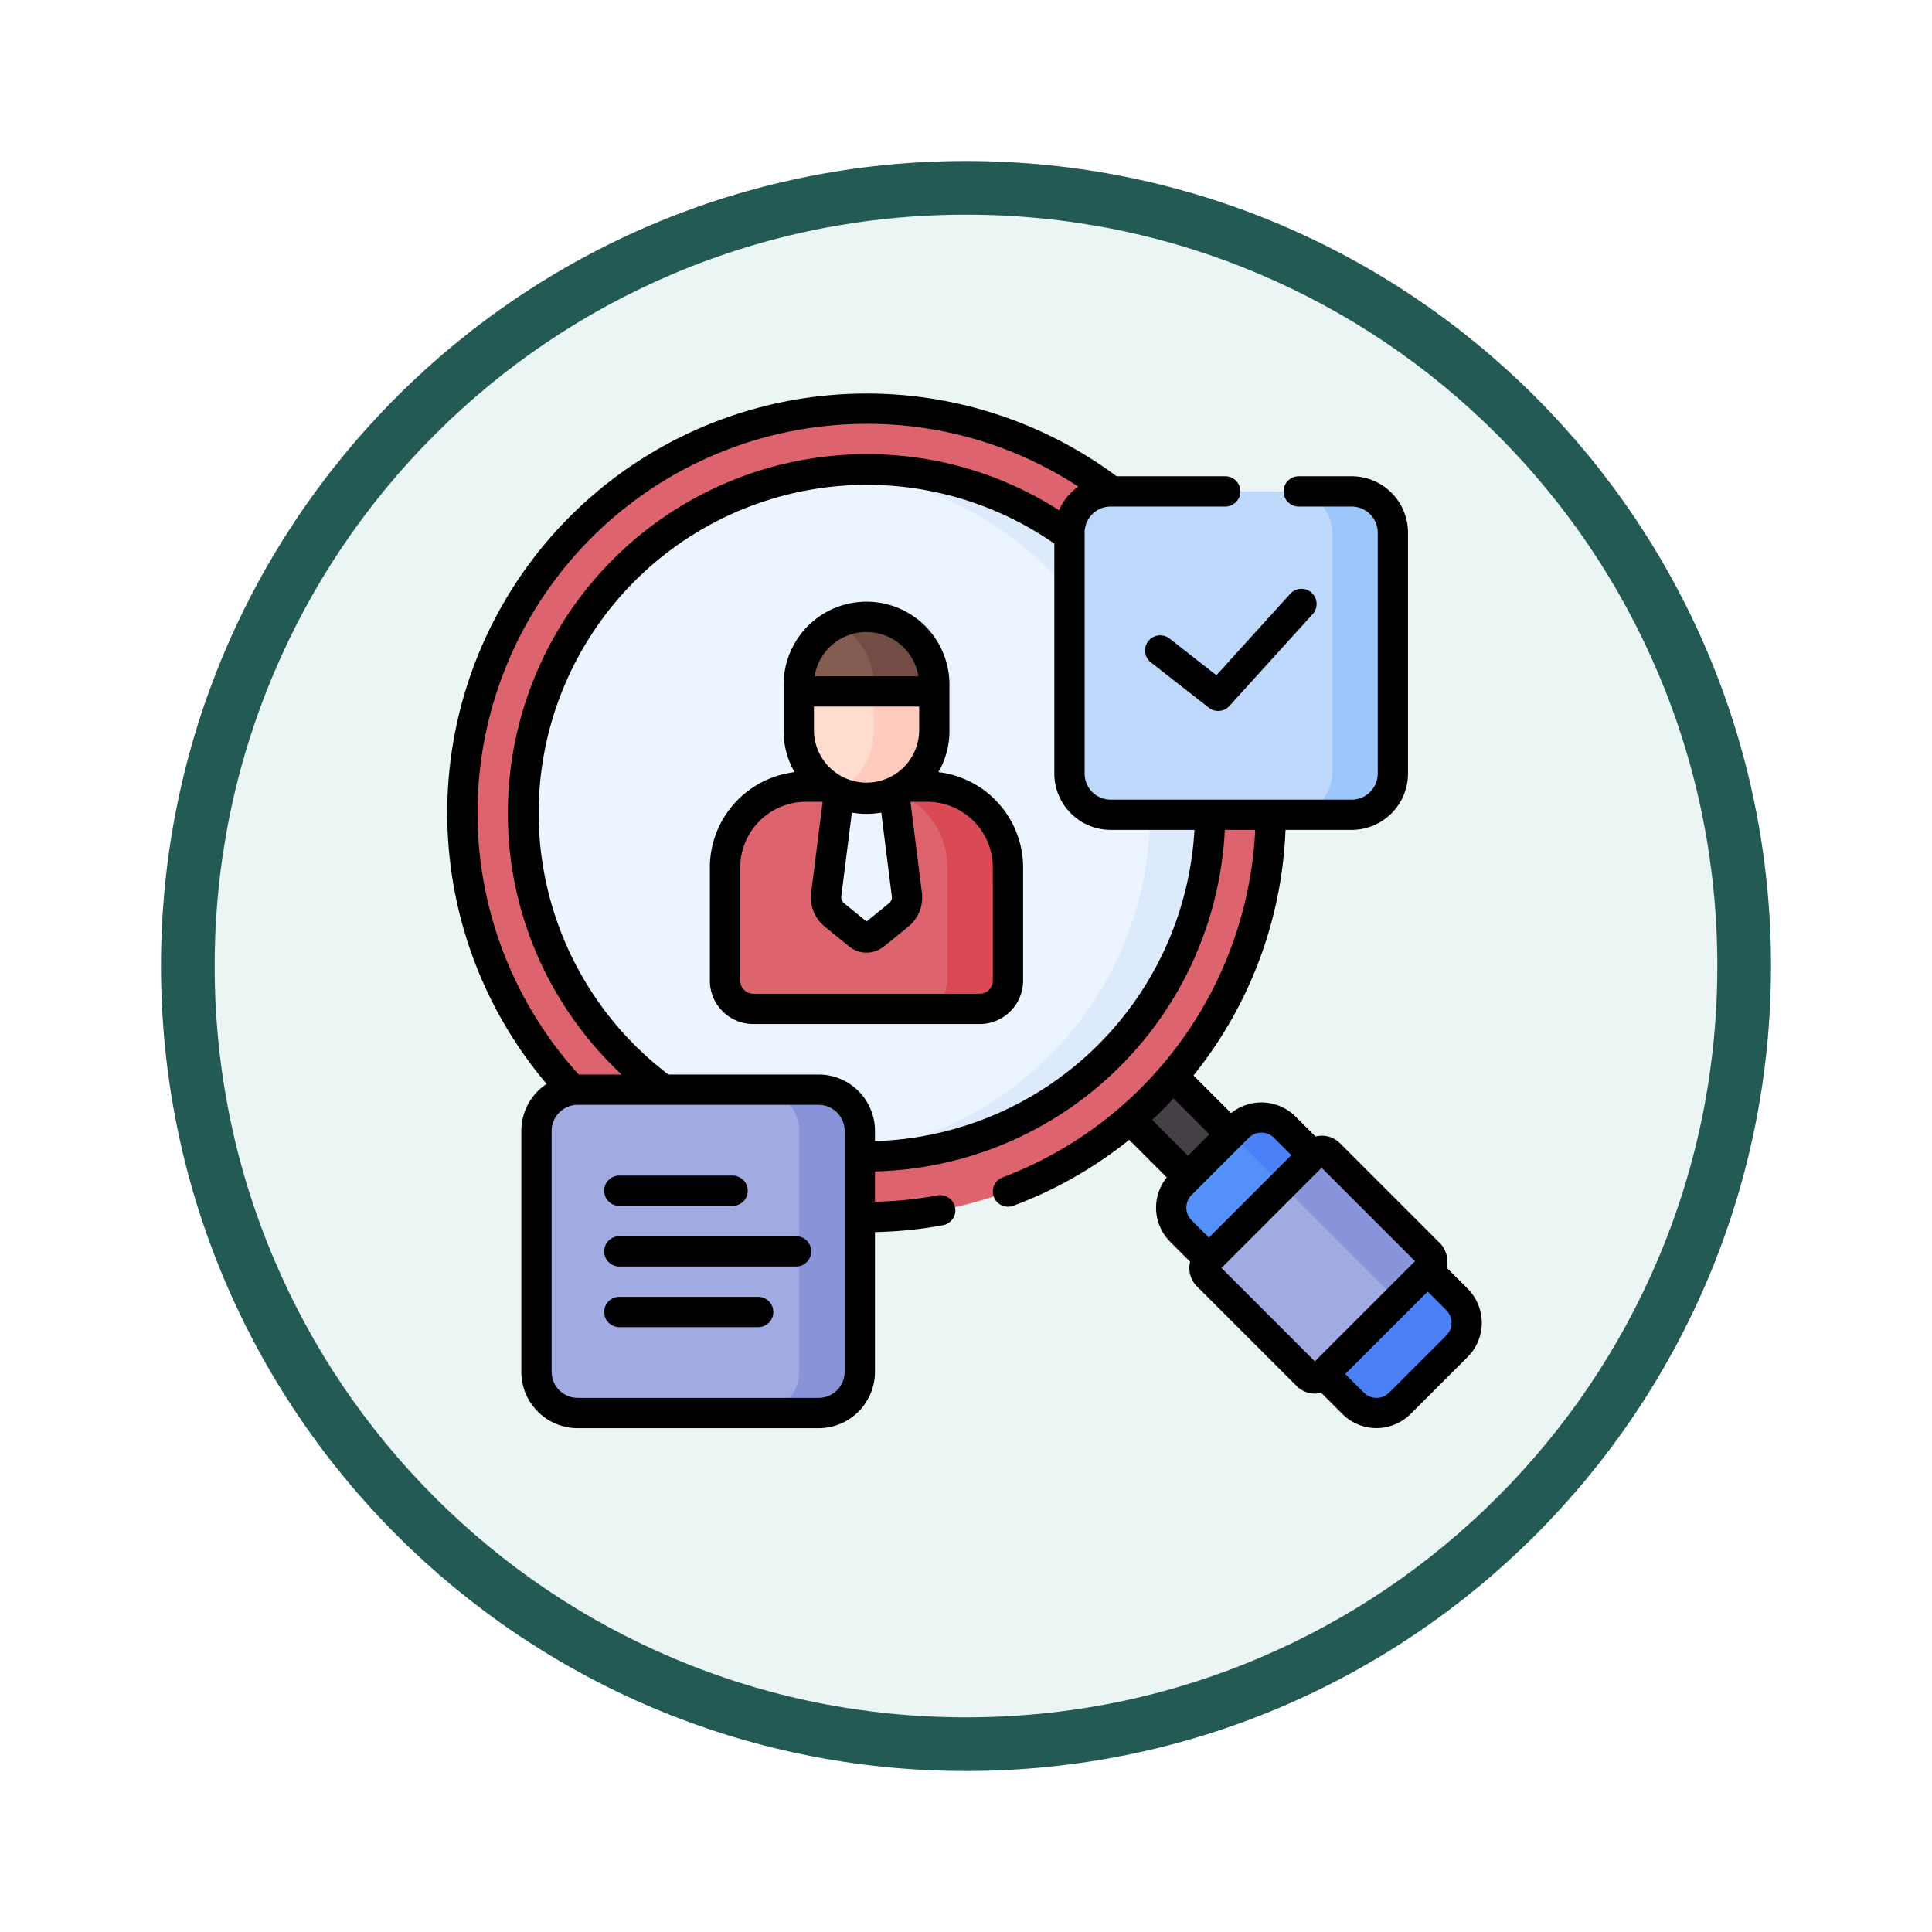 <svg xmlns="http://www.w3.org/2000/svg" xmlns:xlink="http://www.w3.org/1999/xlink" width="108" height="108" viewBox="0 0 108 108">
  <defs>
    <filter id="Trazado_982547" x="0" y="0" width="108" height="108" filterUnits="userSpaceOnUse">
      <feOffset dy="3" input="SourceAlpha"/>
      <feGaussianBlur stdDeviation="3" result="blur"/>
      <feFlood flood-opacity="0.161"/>
      <feComposite operator="in" in2="blur"/>
      <feComposite in="SourceGraphic"/>
    </filter>
  </defs>
  <g id="Grupo_1161573" data-name="Grupo 1161573" transform="translate(-588 -2217)">
    <g id="Grupo_1160720" data-name="Grupo 1160720" transform="translate(0 -5367)">
      <g id="Grupo_1154904" data-name="Grupo 1154904" transform="translate(0 6700)">
        <g id="Grupo_1149836" data-name="Grupo 1149836" transform="translate(0 -3975)">
          <g id="Grupo_1149674" data-name="Grupo 1149674" transform="translate(-158 -2821)">
            <g id="Grupo_1148534" data-name="Grupo 1148534" transform="translate(156 4253)">
              <g id="Grupo_1147066" data-name="Grupo 1147066" transform="translate(-26 -556)">
                <g transform="matrix(1, 0, 0, 1, 616, 3983)" filter="url(#Trazado_982547)">
                  <g id="Trazado_982547-2" data-name="Trazado 982547" transform="translate(9 6)" fill="#eaf5f4">
                    <path d="M 45 88.5 C 39.127 88.5 33.43 87.35 28.068 85.082 C 22.889 82.891 18.236 79.755 14.241 75.759 C 10.245 71.764 7.109 67.111 4.918 61.932 C 2.65 56.57 1.5 50.873 1.5 45 C 1.5 39.127 2.65 33.43 4.918 28.068 C 7.109 22.889 10.245 18.236 14.241 14.241 C 18.236 10.245 22.889 7.109 28.068 4.918 C 33.43 2.65 39.127 1.5 45 1.5 C 50.873 1.5 56.57 2.65 61.932 4.918 C 67.111 7.109 71.764 10.245 75.759 14.241 C 79.755 18.236 82.891 22.889 85.082 28.068 C 87.35 33.43 88.5 39.127 88.5 45 C 88.5 50.873 87.35 56.57 85.082 61.932 C 82.891 67.111 79.755 71.764 75.759 75.759 C 71.764 79.755 67.111 82.891 61.932 85.082 C 56.57 87.35 50.873 88.5 45 88.5 Z" stroke="none"/>
                    <path d="M 45 3 C 39.329 3 33.829 4.11 28.653 6.299 C 23.652 8.415 19.16 11.443 15.302 15.302 C 11.443 19.16 8.415 23.652 6.299 28.653 C 4.11 33.829 3 39.329 3 45 C 3 50.671 4.11 56.171 6.299 61.347 C 8.415 66.348 11.443 70.84 15.302 74.698 C 19.16 78.557 23.652 81.585 28.653 83.701 C 33.829 85.89 39.329 87 45 87 C 50.671 87 56.171 85.89 61.347 83.701 C 66.348 81.585 70.84 78.557 74.698 74.698 C 78.557 70.84 81.585 66.348 83.701 61.347 C 85.89 56.171 87 50.671 87 45 C 87 39.329 85.89 33.829 83.701 28.653 C 81.585 23.652 78.557 19.16 74.698 15.302 C 70.84 11.443 66.348 8.415 61.347 6.299 C 56.171 4.11 50.671 3 45 3 M 45 0 C 69.853 0 90 20.147 90 45 C 90 69.853 69.853 90 45 90 C 20.147 90 0 69.853 0 45 C 0 20.147 20.147 0 45 0 Z" stroke="none" fill="#235a53"/>
                  </g>
                </g>
              </g>
            </g>
          </g>
        </g>
      </g>
    </g>
    <g id="contratacion" transform="translate(613 2239)">
      <path id="Trazado_1014551" data-name="Trazado 1014551" d="M0,0H6.778V3.389H0Z" transform="translate(39.976 37.572) rotate(45)" fill="#454045"/>
      <circle id="Elipse_11827" data-name="Elipse 11827" cx="22.592" cy="22.592" r="22.592" transform="translate(0.847 0.847)" fill="#dd636e"/>
      <circle id="Elipse_11828" data-name="Elipse 11828" cx="19.203" cy="19.203" r="19.203" transform="translate(4.236 4.236)" fill="#ecf4ff"/>
      <path id="Trazado_1014552" data-name="Trazado 1014552" d="M194.194,37.5c-.571,0-1.136.027-1.694.076a19.2,19.2,0,0,1,0,38.256c.558.049,1.123.076,1.694.076a19.2,19.2,0,1,0,0-38.407Z" transform="translate(-170.755 -33.264)" fill="#ddeafb"/>
      <path id="Trazado_1014553" data-name="Trazado 1014553" d="M151.733,206.926H139.081a1.581,1.581,0,0,1-1.581-1.581v-6.326a4.518,4.518,0,0,1,4.518-4.518H148.8a4.518,4.518,0,0,1,4.518,4.518v6.326A1.581,1.581,0,0,1,151.733,206.926Z" transform="translate(-121.968 -172.529)" fill="#dd636e"/>
      <path id="Trazado_1014554" data-name="Trazado 1014554" d="M210.889,194.5H207.5a4.518,4.518,0,0,1,4.518,4.518v6.326a1.581,1.581,0,0,1-1.581,1.581h3.389a1.581,1.581,0,0,0,1.581-1.581v-6.326A4.518,4.518,0,0,0,210.889,194.5Z" transform="translate(-184.061 -172.529)" fill="#da4a54"/>
      <path id="Trazado_1014555" data-name="Trazado 1014555" d="M188.236,194.5h2.986l.76,6.03a1.269,1.269,0,0,1-.458,1.143l-1.359,1.106a.691.691,0,0,1-.872,0l-1.359-1.106a1.269,1.269,0,0,1-.458-1.143Z" transform="translate(-166.289 -172.529)" fill="#ecf4ff"/>
      <path id="Trazado_1014556" data-name="Trazado 1014556" d="M173.969,116.887v-2.6a3.788,3.788,0,0,1,7.575,0v2.584a3.788,3.788,0,0,1-7.575.014Z" transform="translate(-154.317 -98.019)" fill="#ffddce"/>
      <path id="Trazado_1014557" data-name="Trazado 1014557" d="M194.152,110.5a3.77,3.77,0,0,0-1.694.4,3.787,3.787,0,0,1,2.093,3.387v2.584a3.794,3.794,0,0,1-2.1,3.395,3.792,3.792,0,0,0,5.488-3.394v-2.584a3.788,3.788,0,0,0-3.788-3.788Z" transform="translate(-170.712 -98.018)" fill="#ffcbbe"/>
      <path id="Trazado_1014558" data-name="Trazado 1014558" d="M173.969,114.288v.378h7.576v-.378a3.788,3.788,0,0,0-7.576,0Z" transform="translate(-154.317 -98.018)" fill="#845c52"/>
      <path id="Trazado_1014559" data-name="Trazado 1014559" d="M194.194,110.5a3.77,3.77,0,0,0-1.694.4,3.787,3.787,0,0,1,2.093,3.387v.378h3.389v-.378A3.788,3.788,0,0,0,194.194,110.5Z" transform="translate(-170.755 -98.018)" fill="#734d45"/>
      <path id="Trazado_1014560" data-name="Trazado 1014560" d="M368.465,374.271l-9.627-9.627a1.847,1.847,0,0,1,0-2.612l3.194-3.194a1.847,1.847,0,0,1,2.612,0l9.627,9.627a1.847,1.847,0,0,1,0,2.612l-3.194,3.194A1.847,1.847,0,0,1,368.465,374.271Z" transform="translate(-317.823 -317.823)" fill="#5490f9"/>
      <path id="Trazado_1014561" data-name="Trazado 1014561" d="M400.548,368.465l-9.627-9.627a1.847,1.847,0,0,0-2.612,0l-.388.388,7.913,7.9a1.847,1.847,0,0,1,0,2.612l-2.805,2.805,1.714,1.729a1.847,1.847,0,0,0,2.612,0l3.194-3.194a1.847,1.847,0,0,0,0-2.612Z" transform="translate(-344.1 -317.823)" fill="#4a81f6"/>
      <path id="Trazado_1014562" data-name="Trazado 1014562" d="M380.516,387.317l-5.568-5.568a.6.6,0,0,1,0-.852l5.949-5.949a.6.6,0,0,1,.852,0l5.568,5.568a.6.6,0,0,1,0,.852l-5.949,5.949A.6.6,0,0,1,380.516,387.317Z" transform="translate(-332.437 -332.437)" fill="#a2aae2"/>
      <path id="Trazado_1014563" data-name="Trazado 1014563" d="M415.983,374.947a.6.6,0,0,0-.852,0l-1.766,1.766,6.365,6.365c.019.019.035.039.052.058l1.769-1.769a.6.6,0,0,0,0-.852Z" transform="translate(-366.671 -332.436)" fill="#8993da"/>
      <path id="Trazado_1014564" data-name="Trazado 1014564" d="M323.693,66.495H310.221a2.3,2.3,0,0,1-2.3-2.3V50.722a2.3,2.3,0,0,1,2.3-2.3h13.472a2.3,2.3,0,0,1,2.3,2.3V64.194A2.3,2.3,0,0,1,323.693,66.495Z" transform="translate(-273.137 -42.951)" fill="#bed8fb"/>
      <path id="Trazado_1014565" data-name="Trazado 1014565" d="M420.939,48.421H417.55a2.3,2.3,0,0,1,2.3,2.3V64.194a2.3,2.3,0,0,1-2.3,2.3h3.389a2.3,2.3,0,0,0,2.3-2.3V50.722a2.3,2.3,0,0,0-2.3-2.3Z" transform="translate(-370.383 -42.951)" fill="#9dc6fb"/>
      <path id="Trazado_1014566" data-name="Trazado 1014566" d="M59.943,362.574H46.471a2.3,2.3,0,0,1-2.3-2.3V346.8a2.3,2.3,0,0,1,2.3-2.3H59.943a2.3,2.3,0,0,1,2.3,2.3v13.472A2.3,2.3,0,0,1,59.943,362.574Z" transform="translate(-39.181 -305.585)" fill="#a2aae2"/>
      <path id="Trazado_1014567" data-name="Trazado 1014567" d="M157.189,344.5H153.8a2.3,2.3,0,0,1,2.3,2.3v13.472a2.3,2.3,0,0,1-2.3,2.3h3.389a2.3,2.3,0,0,0,2.3-2.3V346.8A2.3,2.3,0,0,0,157.189,344.5Z" transform="translate(-136.427 -305.585)" fill="#8993da"/>
      <g id="Grupo_1161572" data-name="Grupo 1161572" transform="translate(0 0)">
        <path id="Trazado_1014568" data-name="Trazado 1014568" d="M142.776,112.527a4.612,4.612,0,0,0,.617-2.308v-2.584a4.635,4.635,0,0,0-9.27,0v2.6a4.6,4.6,0,0,0,.611,2.294A5.373,5.373,0,0,0,130,117.854v6.326a2.431,2.431,0,0,0,2.429,2.429h12.652a2.431,2.431,0,0,0,2.429-2.429v-6.326A5.373,5.373,0,0,0,142.776,112.527Zm-2.605,6.946a.42.42,0,0,1-.152.38l-1.26,1.025-1.26-1.025a.42.42,0,0,1-.152-.38l.591-4.685a4.575,4.575,0,0,0,1.644,0Zm-4.353-10.612H141.7v1.359a2.941,2.941,0,0,1-5.881.014Zm2.941-4.165a2.945,2.945,0,0,1,2.9,2.471h-5.805A2.945,2.945,0,0,1,138.758,104.694Zm7.06,19.486a.735.735,0,0,1-.734.734H132.432a.735.735,0,0,1-.734-.734v-6.326a3.675,3.675,0,0,1,3.671-3.671h.935l-.64,5.077a2.1,2.1,0,0,0,.764,1.906l1.359,1.106a1.544,1.544,0,0,0,1.942,0l1.359-1.106a2.1,2.1,0,0,0,.764-1.906l-.64-5.077h.935a3.675,3.675,0,0,1,3.671,3.671Z" transform="translate(-115.318 -91.365)"/>
        <path id="Trazado_1014569" data-name="Trazado 1014569" d="M57.048,50.043l-1.187-1.187a1.456,1.456,0,0,0,.044-.351,1.44,1.44,0,0,0-.425-1.025l-5.568-5.568a1.44,1.44,0,0,0-1.025-.425,1.455,1.455,0,0,0-.351.044l-1.116-1.116a2.7,2.7,0,0,0-3.6-.19L41.715,38.12q.406-.506.787-1.037A23.28,23.28,0,0,0,46.86,24.391h3.7a3.152,3.152,0,0,0,3.148-3.148V7.771a3.152,3.152,0,0,0-3.148-3.148H47.6a.847.847,0,0,0,0,1.694h2.962a1.456,1.456,0,0,1,1.454,1.454V21.242A1.456,1.456,0,0,1,50.557,22.7H37.085a1.456,1.456,0,0,1-1.454-1.454V7.771a1.456,1.456,0,0,1,1.454-1.454h6.406a.847.847,0,1,0,0-1.694H37.418A23.44,23.44,0,0,0,5.556,38.591a3.148,3.148,0,0,0-1.413,2.625V54.688a3.152,3.152,0,0,0,3.148,3.148H20.763a3.152,3.152,0,0,0,3.148-3.148V46.874a23.614,23.614,0,0,0,3.8-.383.847.847,0,1,0-.307-1.666,21.946,21.946,0,0,1-3.492.354V43.484A20.074,20.074,0,0,0,43.468,24.391h1.7A21.9,21.9,0,0,1,31.051,43.816a.847.847,0,1,0,.593,1.587,23.374,23.374,0,0,0,6.479-3.686l2.1,2.1a2.7,2.7,0,0,0,.19,3.6l1.116,1.116a1.455,1.455,0,0,0-.044.351,1.44,1.44,0,0,0,.425,1.025l5.569,5.568a1.439,1.439,0,0,0,1.025.425,1.455,1.455,0,0,0,.351-.044l1.187,1.187a2.7,2.7,0,0,0,3.81,0l3.194-3.194a2.7,2.7,0,0,0,0-3.81ZM23.44,1.694A21.551,21.551,0,0,1,35.277,5.2,3.166,3.166,0,0,0,34.2,6.523,19.869,19.869,0,0,0,23.44,3.389,20.074,20.074,0,0,0,3.389,23.439a19.8,19.8,0,0,0,2.161,9.05,20.268,20.268,0,0,0,4.2,5.579H7.352A21.744,21.744,0,0,1,23.44,1.694ZM22.217,54.688a1.456,1.456,0,0,1-1.454,1.454H7.291a1.456,1.456,0,0,1-1.454-1.454V41.216a1.456,1.456,0,0,1,1.454-1.454H20.763a1.456,1.456,0,0,1,1.454,1.454Zm1.695-12.9v-.573a3.152,3.152,0,0,0-3.148-3.148h-8.4l-.014-.012A18.349,18.349,0,0,1,33.937,8.388V21.242a3.152,3.152,0,0,0,3.148,3.148h4.686a18.449,18.449,0,0,1-17.86,17.4ZM40.6,39.4l2.008,2.008-1.2,1.2L39.407,40.6Q40.026,40.027,40.6,39.4Zm1.01,5.4,3.194-3.194a1,1,0,0,1,1.414,0l.969.969-4.608,4.608-.969-.969a1,1,0,0,1,0-1.414Zm1.67,4.079,5.6-5.6,5.222,5.222-5.6,5.6ZM55.85,52.655l-3.194,3.194a1,1,0,0,1-1.414,0l-1.04-1.04L54.81,50.2l1.04,1.04a1,1,0,0,1,0,1.414Z" transform="translate(0 0)"/>
        <path id="Trazado_1014570" data-name="Trazado 1014570" d="M346.727,99.134a.847.847,0,0,0-1.044,1.335L348.922,103a.847.847,0,0,0,1.15-.1l4.685-5.168A.847.847,0,0,0,353.5,96.6l-4.156,4.585Z" transform="translate(-306.346 -85.438)"/>
        <path id="Trazado_1014571" data-name="Trazado 1014571" d="M78.52,388.694h6.331a.847.847,0,0,0,0-1.694H78.52a.847.847,0,0,0,0,1.694Z" transform="translate(-68.899 -343.284)"/>
        <path id="Trazado_1014572" data-name="Trazado 1014572" d="M88.4,417H78.52a.847.847,0,1,0,0,1.694H88.4a.847.847,0,1,0,0-1.694Z" transform="translate(-68.899 -369.895)"/>
        <path id="Trazado_1014573" data-name="Trazado 1014573" d="M86.282,447H78.52a.847.847,0,1,0,0,1.694h7.762a.847.847,0,1,0,0-1.694Z" transform="translate(-68.899 -396.506)"/>
      </g>
    </g>
  </g>
</svg>
